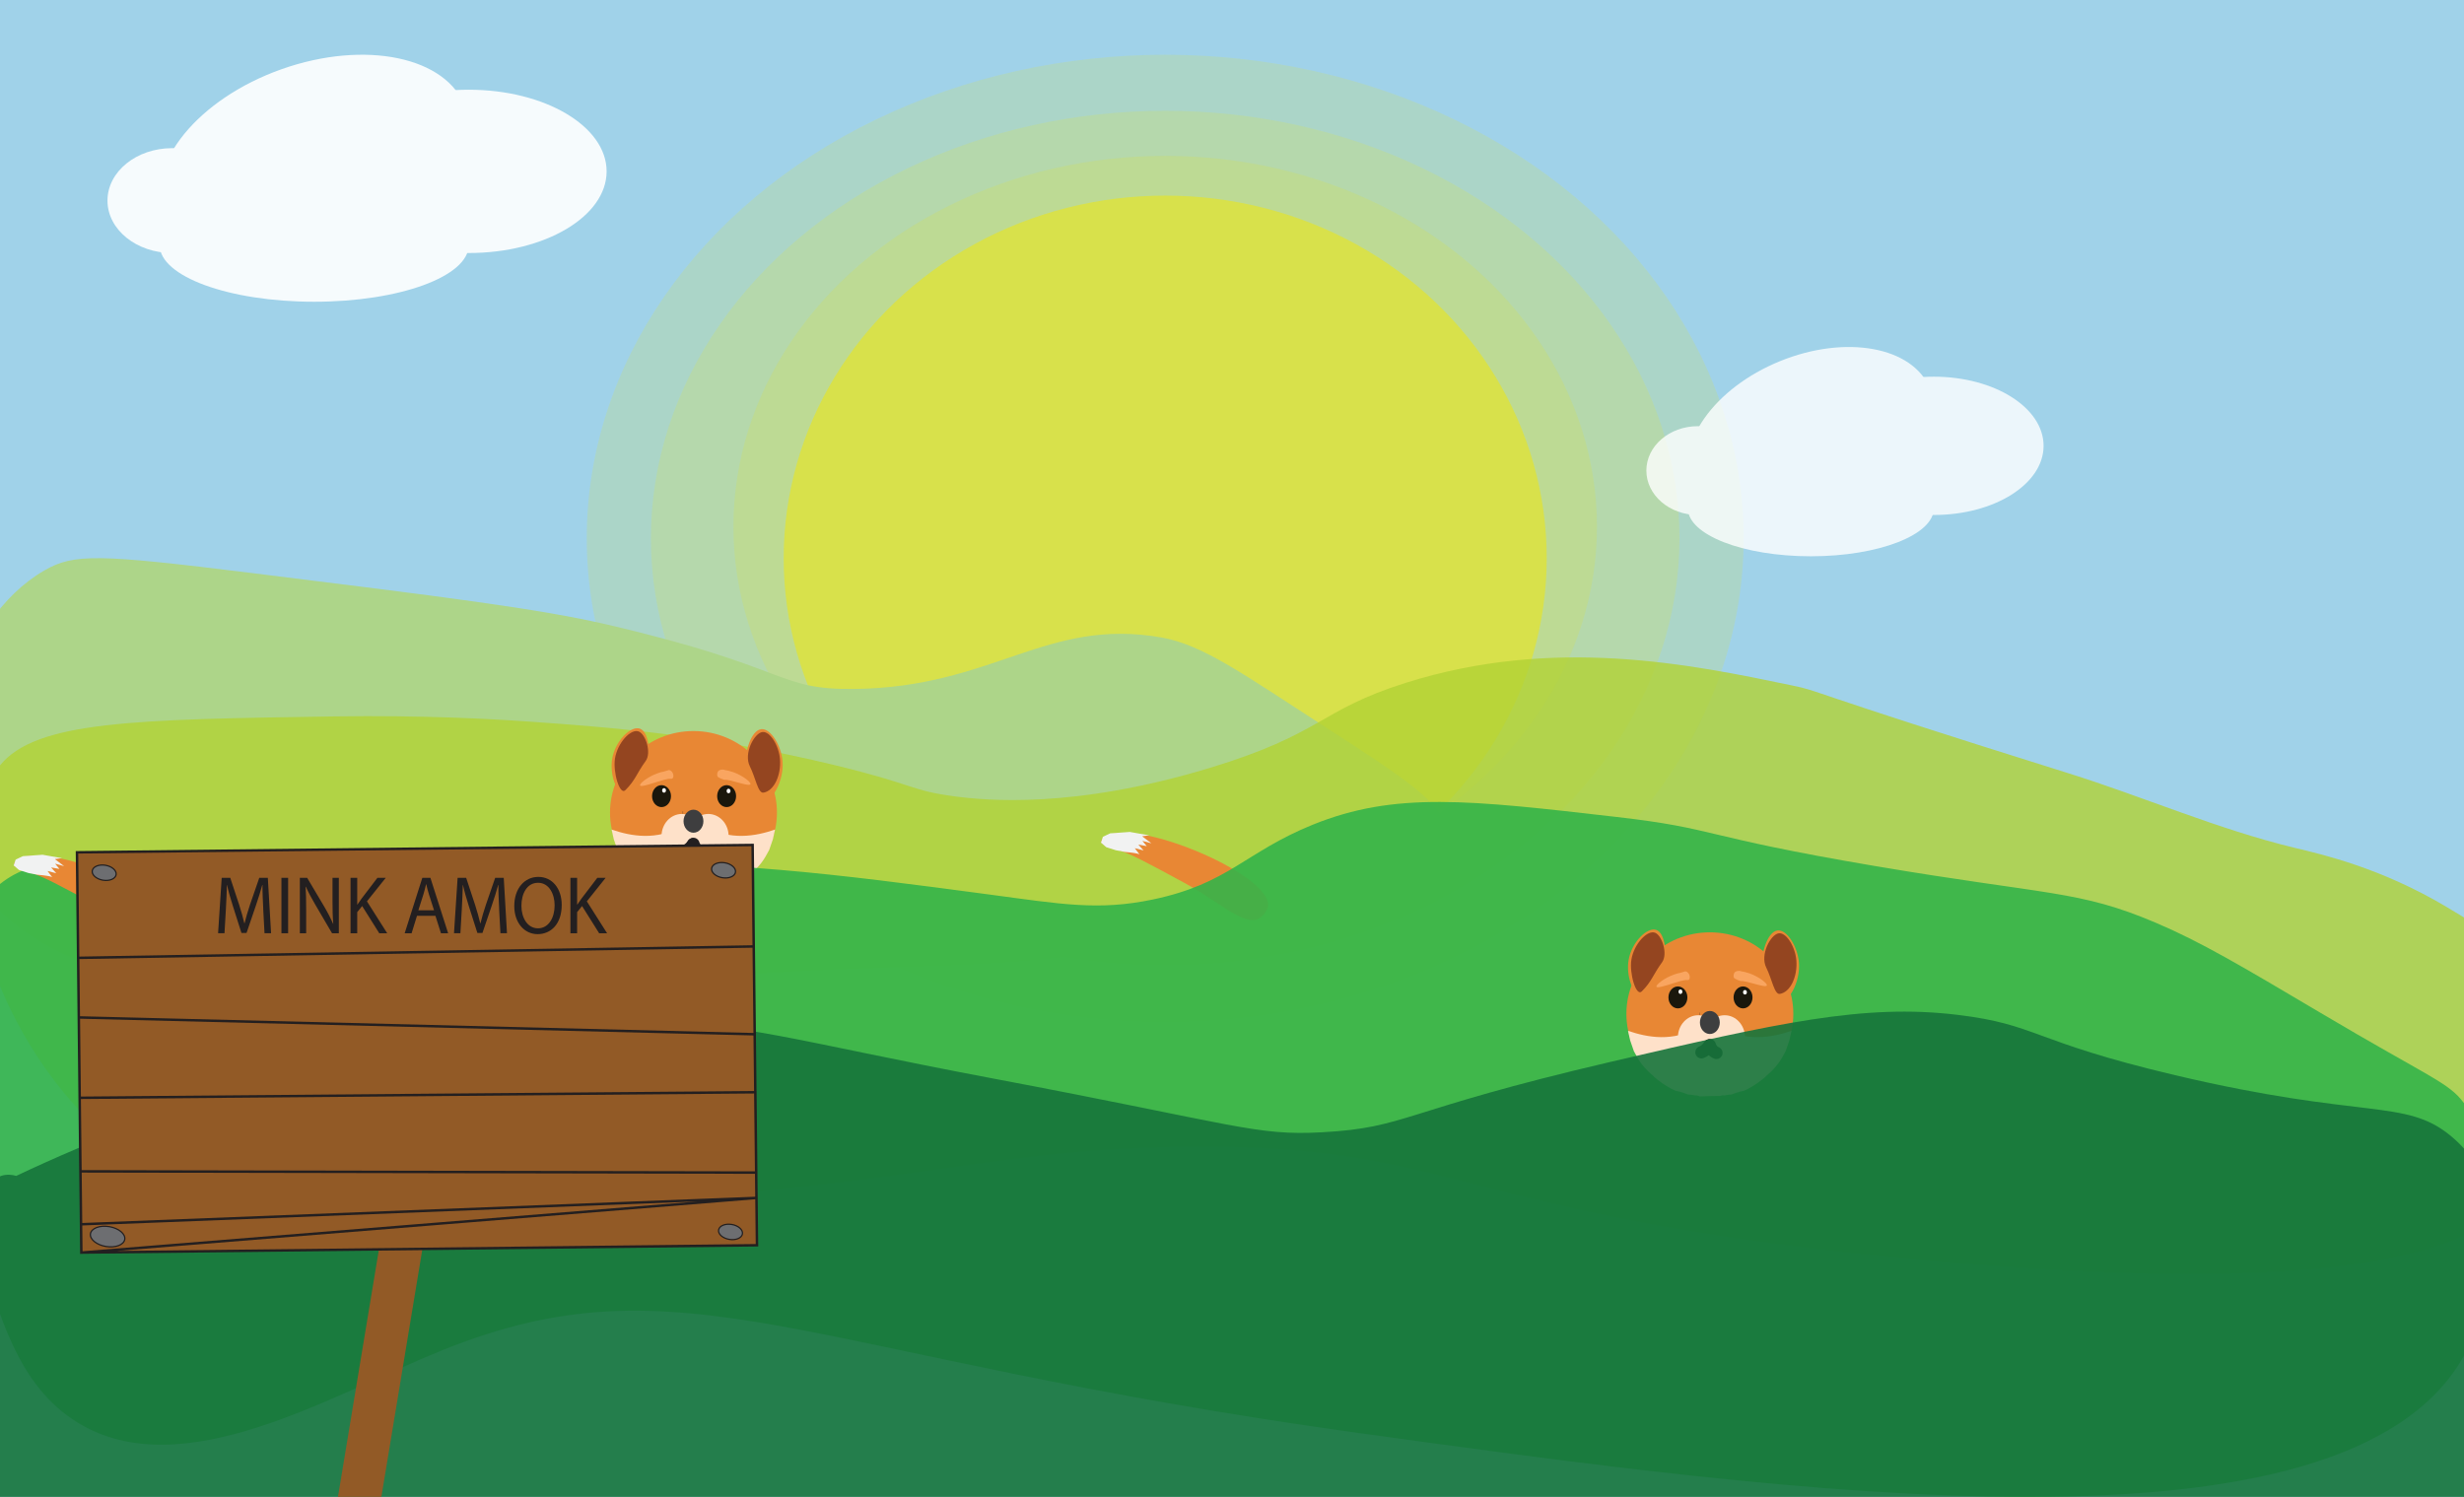 <?xml version="1.0" encoding="UTF-8"?><svg id="Layer_1" xmlns="http://www.w3.org/2000/svg" width="996.62" height="605.5" viewBox="0 0 996.62 605.5"><rect x="0" y="0" width="996.62" height="605.5" fill="#808080" stroke="none"/><defs><style>.cls-1{fill:#f9a560;}.cls-2{fill:#e88734;}.cls-3{fill:#fee1c9;}.cls-4{fill:#fff;}.cls-5{fill:#f1f2f2;}.cls-6,.cls-7{fill:#925a26;}.cls-8{fill:#944520;}.cls-9{fill:#a0d2e9;}.cls-10{fill:#add589;}.cls-11{fill:#231f20;}.cls-12{fill:#3e3e3f;}.cls-13{fill:#1a170c;}.cls-14{fill:#6d6e71;stroke-width:.5px;}.cls-14,.cls-7,.cls-15{stroke:#231f20;stroke-miterlimit:10;}.cls-15{fill:none;}.cls-16{opacity:.2;}.cls-17,.cls-18,.cls-19{opacity:.9;}.cls-20,.cls-21,.cls-22{opacity:.8;}.cls-23{opacity:.6;}.cls-23,.cls-22{fill:#e9e61b;}.cls-18{fill:#35b44a;}.cls-19{fill:#17753b;}.cls-21{fill:#b1d235;}</style></defs><g><ellipse class="cls-2" cx="704.15" cy="413.61" rx="31.77" ry="29.97"/><ellipse class="cls-3" cx="699.73" cy="422.27" rx="7.74" ry="8.13"/><path class="cls-2" d="M677.98,406.96c3.64,.71,8.06-5.91,9.03-11.93,.72-4.47-.07-11.09-3.15-12.24-3.48-1.31-9.49,4.49-10.63,11.05-.96,5.51,1.37,12.46,4.76,13.12Z"/><path class="cls-8" d="M678.25,405.36c3.86-3.72,4.18-6.04,7.69-10.67,2.34-3.09-.01-9.87-2.62-10.89-2.94-1.15-8.05,4.05-9.05,9.9-.83,4.92,1.77,13.79,3.97,11.66Z"/><path class="cls-2" d="M729.91,382.95c-3.84,.44-6.57,8.65-5.99,15.13,.43,4.82,2.92,11.34,6.31,11.54,3.83,.22,8.38-7.65,7.83-14.75-.46-5.96-4.58-12.33-8.15-11.93Z"/><path class="cls-8" d="M730.41,384c-3.11,.35-7.27,7.92-4.8,12.62,2.19,4.16,3.08,9.99,5.17,9.68,4.02-.61,6.76-6.35,6.3-12.29-.39-4.98-3.76-10.33-6.66-10.01Z"/><ellipse class="cls-13" cx="716.77" cy="407.58" rx="3.6" ry="4.04"/><ellipse class="cls-13" cx="691.99" cy="407.58" rx="3.6" ry="4.04"/><path class="cls-1" d="M716.02,397.97c.89,.13,2.01,.35,3.26,.78,3.63,1.25,6.88,3.75,6.56,4.43-.51,1.07-7.86-1.91-9.89-1.61-.11,.02-2.28-.76-2.55-1.11-.26-.34-.35-1.12,.02-1.84,.4-.8,2.01-.98,2.61-.66"/><path class="cls-1" d="M692.77,398.57c-.89,.13-1.14,.21-2.38,.64-3.63,1.25-6.88,3.75-6.56,4.43,.51,1.07,9.59-2.77,11.63-2.47,.11,.02,.55,.1,.82-.25,.26-.34,.35-1.12-.02-1.84-.4-.8-1.24-1.31-1.84-.99"/><line class="cls-15" x1="700.19" y1="413.61" x2="700.09" y2="413.61"/><ellipse class="cls-3" cx="709.78" cy="422.27" rx="7.74" ry="8.13"/><path class="cls-3" d="M708.21,418.53v25.06c.51,0,1.01,.02,1.5,.04,.88-.19,1.77-.3,2.66-.34,1.05-.36,2.1-.78,3.13-1.04,.51-.13,1.07-.26,1.64-.34,.58-.24,1.15-.51,1.72-.8,2.23-1.14,4.36-2.6,6.36-4.22,.07-.12,.16-.24,.28-.34,1.62-1.31,3.15-2.77,4.49-4.44,1.16-1.44,2.04-3.05,2.96-4.69,.01-.02,.02-.04,.03-.06,.49-1.3,.94-2.62,1.4-3.93,.29-1.18,.56-2.37,.82-3.56-7.45,2.46-17.11,4.19-26.99-1.34Z"/><ellipse class="cls-3" cx="721.68" cy="429.86" rx="2.17" ry="1.99"/><path class="cls-3" d="M699.99,418.53v25.06c-.51,0-1.01,.02-1.5,.04-.88-.19-1.77-.3-2.66-.34-1.05-.36-2.1-.78-3.13-1.04-.51-.13-1.07-.26-1.64-.34-.58-.24-1.15-.51-1.72-.8-2.23-1.14-4.36-2.6-6.36-4.22-.07-.12-.16-.24-.28-.34-1.62-1.31-3.15-2.77-4.49-4.44-1.16-1.44-2.04-3.05-2.96-4.69-.01-.02-.02-.04-.03-.06-.49-1.3-.94-2.62-1.4-3.93-.29-1.18-.56-2.37-.82-3.56,7.45,2.46,17.11,4.19,26.99-1.34Z"/><path class="cls-3" d="M708.09,443.82c3.61-1.47,6.13-4.81,6.13-8.68,0-5.24-4.6-9.49-10.27-9.49s-10.27,4.25-10.27,9.49c0,4.06,2.76,7.52,6.63,8.88,2.59-.11,5.18-.2,7.77-.19Z"/><ellipse class="cls-12" cx="704.15" cy="416.8" rx="3.78" ry="4.24"/><ellipse class="cls-4" cx="717.5" cy="405.69" rx=".74" ry=".82"/><ellipse class="cls-4" cx="692.95" cy="405.48" rx=".74" ry=".82"/><path class="cls-3" d="M693.27,431.61c2.39,1.47,5.07,2.99,7.98,2.77s5.07-2.01,6.95-4.2h-3.54c3.35,2.78,8.18,4.98,12.18,2.02,1.08-.8,1.63-2.17,.9-3.42-.63-1.07-2.33-1.7-3.42-.9-2.07,1.53-4.36,.22-6.12-1.24-.98-.81-2.59-1.1-3.54,0-1,1.17-2.1,2.71-3.78,2.76-1.86,.05-3.58-1.18-5.09-2.11-2.75-1.69-5.26,2.63-2.52,4.32h0Z"/><path class="cls-3" d="M686.13,434.29c3.22,0,3.22-5,0-5s-3.22,5,0,5h0Z"/><path class="cls-3" d="M694.88,429.5c1.76,1.27,4.24,1.45,6.28,.79s3.81-2.05,5.42-3.51c.97-.88,.96-2.65,0-3.54-1.04-.95-2.5-.94-3.54,0-.38,.34-.75,.68-1.15,1-.12,.1-.56,.39,.03-.01-.08,.06-.16,.12-.24,.18-.22,.16-.45,.32-.68,.46-.21,.13-.42,.25-.64,.37-.11,.06-.22,.11-.33,.16-.4,.19,.42-.15,.12-.05-.45,.15-.9,.28-1.37,.35l.66-.09c-.45,.05-.89,.06-1.33,0l.66,.09c-.33-.05-.64-.14-.96-.24-.18-.07-.08-.03,.29,.12-.08-.04-.16-.08-.24-.12-.16-.09-.31-.19-.46-.3-.5-.36-1.36-.41-1.93-.25s-1.21,.61-1.49,1.15c-.68,1.29-.24,2.6,.9,3.42h0Z"/><path class="cls-3" d="M702.62,426.19c1.14,1.75,2.72,3.28,4.63,4.17,.92,.43,1.87,.79,2.88,.94,1.26,.19,2.37,.18,3.63-.01,.58-.09,1.21-.67,1.49-1.15,.31-.54,.45-1.33,.25-1.93s-.57-1.19-1.15-1.49c-.63-.33-1.22-.36-1.93-.25-.08,.01-.16,.02-.24,.03l.66-.09c-.67,.08-1.34,.08-2.01-.01l.66,.09c-.71-.1-1.4-.3-2.07-.58l.6,.25c-.37-.16-.73-.34-1.08-.55-.17-.11-.35-.22-.51-.33-.16-.11-.46-.4,.11,.1-.08-.07-.16-.13-.24-.2-.32-.27-.62-.56-.9-.87-.07-.08-.14-.16-.21-.24s-.31-.39-.04-.04,.03,.03-.03-.05c-.07-.1-.14-.21-.21-.32-.71-1.09-2.25-1.65-3.42-.9-1.09,.7-1.66,2.25-.9,3.42h0Z"/><path class="cls-11" d="M701.72,424.08c-.1,.16-.21,.31-.33,.47l.39-.51c-.32,.42-.69,.79-1.11,1.12l.51-.39c-.4,.3-.82,.56-1.28,.75l.6-.25c-.07,.03-.14,.06-.21,.08-.33,.08-.61,.23-.85,.45-.27,.18-.49,.41-.64,.7-.18,.29-.28,.6-.3,.93-.07,.33-.06,.66,.04,1,.2,.6,.57,1.19,1.15,1.49l.6,.25c.44,.12,.89,.12,1.33,0,.49-.18,.99-.39,1.45-.65s.87-.59,1.27-.92c.26-.21,.5-.44,.72-.69,.36-.41,.69-.84,.99-1.3,.18-.29,.28-.6,.3-.93,.07-.33,.06-.66-.04-1-.08-.33-.23-.61-.45-.85-.18-.27-.41-.49-.7-.64-.58-.31-1.28-.46-1.93-.25l-.6,.25c-.38,.22-.67,.52-.9,.9h0Z"/><path class="cls-11" d="M701.69,425.81c.31,1.08,.86,2.03,1.61,2.86,.35,.39,.79,.72,1.22,1.02s.96,.52,1.46,.7c.33,.1,.66,.12,1,.04,.33-.02,.64-.11,.93-.3,.29-.16,.53-.37,.7-.64,.22-.24,.37-.52,.45-.85l.09-.66c0-.45-.12-.87-.34-1.26l-.39-.51c-.31-.31-.68-.52-1.1-.64-.06-.02-.13-.05-.19-.07l.6,.25c-.3-.13-.58-.3-.84-.49l.51,.39c-.27-.22-.52-.46-.74-.74l.39,.51c-.24-.31-.43-.64-.59-1l.25,.6c-.07-.18-.14-.35-.19-.54-.18-.61-.6-1.17-1.15-1.49-.29-.18-.6-.28-.93-.3-.33-.07-.66-.06-1,.04-.6,.2-1.19,.57-1.49,1.15s-.44,1.27-.25,1.93h0Z"/></g><rect class="cls-9" x="-11.25" y="-5.08" width="1007.88" height="610.58"/><g class="cls-16"><ellipse class="cls-22" cx="471.29" cy="217.73" rx="208.01" ry="172.9"/></g><g class="cls-16"><ellipse class="cls-22" cx="471.29" cy="213.04" rx="174.64" ry="149.99"/></g><g class="cls-16"><ellipse class="cls-22" cx="471.29" cy="217.73" rx="233.96" ry="195.58"/></g><ellipse class="cls-23" cx="471.29" cy="225.79" rx="154.32" ry="146.67"/><path class="cls-10" d="M17.98,230.73c11.85-6.83,21.46-6.67,83.66,1.04,77.42,9.6,116.14,14.4,143.88,20.85,74.66,17.37,68.27,26.45,100.09,26.07,56.18-.68,77.54-28.98,124.07-20.85,16.86,2.94,33.31,14.92,66.73,36.49,32.37,20.9,48.54,31.55,47.96,41.71-1.38,24.14-77.61,38.19-113.65,44.83-73.93,13.63-95.99,7.22-188.72,14.6-102.31,8.13-119.11,19.4-176.21,10.43-46.68-7.34-99.88-15.7-119.9-57.34-19.05-39.62-2.54-97.86,32.07-117.82Z"/><path class="cls-21" d="M0,309.61c14.58-17.99,54.64-18.6,134.75-19.81,36.81-.56,65.15,1.1,79.24,2.09,31.82,2.23,72.96,5.3,124.07,17.72,32.56,7.92,29.94,10.1,47.96,12.51,12.72,1.7,48.19,5.2,103.22-11.47,45.97-13.92,43.98-23.26,79.24-34.41,60.21-19.04,115.55-7.48,156.4,1.04,12.52,2.61,.34,.65,111.56,35.45,30.73,9.62,60.45,22.69,91.75,30.24,10.97,2.64,34.79,8.01,61.52,23.98,10.45,6.25,16.43,9.82,21.9,15.64,23.04,24.54,21.72,72.83,8.34,96.97-9.57,17.25-39.88,48.47-240.85,30.24-192.46-17.46-188.36-48.23-304.45-45.88-80.92,1.64-104.42,17.03-267.96,25.02-83.41,4.08-123.38,2.33-158.48-25.02C-2.76,424.2-27.2,343.17,0,309.61Z"/><g><ellipse class="cls-2" cx="280.49" cy="328.68" rx="33.76" ry="32.97"/><ellipse class="cls-3" cx="275.79" cy="338.19" rx="8.22" ry="8.94"/><path class="cls-2" d="M252.67,321.36c3.87,.78,8.56-6.5,9.59-13.12,.76-4.92-.08-12.19-3.35-13.46-3.7-1.44-10.09,4.94-11.3,12.16-1.02,6.06,1.46,13.7,5.06,14.43Z"/><path class="cls-8" d="M252.97,319.6c4.1-4.09,4.45-6.64,8.17-11.74,2.48-3.4-.02-10.86-2.78-11.97-3.12-1.26-8.56,4.45-9.61,10.89-.89,5.41,1.88,15.16,4.22,12.82Z"/><path class="cls-2" d="M307.87,294.96c-4.08,.48-6.98,9.52-6.37,16.64,.46,5.3,3.11,12.48,6.71,12.69,4.07,.24,8.9-8.41,8.32-16.22-.49-6.56-4.87-13.56-8.66-13.12Z"/><path class="cls-8" d="M308.4,296.11c-3.31,.38-7.72,8.71-5.1,13.88,2.32,4.58,3.27,10.99,5.49,10.64,4.27-.67,7.19-6.99,6.69-13.51-.42-5.48-4-11.36-7.08-11.01Z"/><ellipse class="cls-13" cx="293.9" cy="322.04" rx="3.83" ry="4.44"/><ellipse class="cls-13" cx="267.57" cy="322.04" rx="3.83" ry="4.44"/><path class="cls-1" d="M293.1,311.47c.94,.14,2.14,.39,3.46,.86,3.86,1.38,7.31,4.12,6.97,4.88-.54,1.18-8.36-2.1-10.51-1.77-.11,.02-2.43-.84-2.71-1.22-.28-.38-.37-1.23,.02-2.03,.43-.88,2.14-1.08,2.77-.73"/><path class="cls-1" d="M268.4,312.14c-.94,.14-1.21,.23-2.53,.7-3.86,1.38-7.31,4.12-6.97,4.88,.54,1.18,10.2-3.04,12.36-2.71,.11,.02,.59,.11,.87-.28,.28-.38,.37-1.23-.02-2.03-.43-.88-1.32-1.44-1.95-1.09"/><line class="cls-15" x1="276.28" y1="328.68" x2="276.18" y2="328.68"/><ellipse class="cls-3" cx="286.48" cy="338.19" rx="8.22" ry="8.94"/><path class="cls-3" d="M284.8,334.09v27.56c.54,0,1.08,.02,1.6,.05,.93-.21,1.88-.33,2.83-.37,1.12-.4,2.23-.86,3.32-1.15,.55-.14,1.14-.29,1.74-.38,.62-.27,1.23-.56,1.83-.88,2.37-1.26,4.64-2.86,6.76-4.65,.07-.14,.17-.26,.3-.37,1.73-1.44,3.35-3.05,4.77-4.88,1.23-1.58,2.17-3.36,3.14-5.15,.01-.02,.02-.05,.04-.07,.53-1.42,1-2.88,1.49-4.33,.31-1.3,.6-2.6,.88-3.91-7.92,2.71-18.19,4.61-28.68-1.48Z"/><ellipse class="cls-3" cx="299.12" cy="346.55" rx="2.3" ry="2.18"/><path class="cls-3" d="M276.07,334.09v27.56c-.54,0-1.08,.02-1.6,.05-.93-.21-1.88-.33-2.83-.37-1.12-.4-2.23-.86-3.32-1.15-.55-.14-1.14-.29-1.74-.38-.62-.27-1.23-.56-1.83-.88-2.37-1.26-4.64-2.86-6.76-4.65-.07-.14-.17-.26-.3-.37-1.73-1.44-3.35-3.05-4.77-4.88-1.23-1.58-2.17-3.36-3.14-5.15-.01-.02-.02-.05-.04-.07-.53-1.42-1-2.88-1.49-4.33-.31-1.3-.6-2.6-.88-3.91,7.92,2.71,18.19,4.61,28.68-1.48Z"/><path class="cls-3" d="M284.68,361.9c3.84-1.62,6.52-5.28,6.52-9.55,0-5.76-4.89-10.44-10.91-10.44s-10.91,4.67-10.91,10.44c0,4.46,2.93,8.27,7.05,9.76,2.75-.12,5.51-.22,8.26-.21Z"/><ellipse class="cls-12" cx="280.49" cy="332.18" rx="4.02" ry="4.66"/><ellipse class="cls-4" cx="294.68" cy="319.96" rx=".78" ry=".91"/><ellipse class="cls-4" cx="268.59" cy="319.73" rx=".78" ry=".91"/><path class="cls-3" d="M269.01,348.25c2.5,1.59,5.32,3.25,8.4,3.02s5.33-2.2,7.27-4.55h-3.54c3.46,2.97,8.59,5.38,12.75,2.18,1.07-.82,1.64-2.15,.9-3.42-.62-1.05-2.34-1.72-3.42-.9-2.29,1.76-4.77,.25-6.69-1.4-.95-.82-2.62-1.1-3.54,0-1.08,1.3-2.28,3.04-4.13,3.1-2.01,.07-3.88-1.32-5.49-2.35-2.72-1.73-5.23,2.59-2.52,4.32h0Z"/><path class="cls-3" d="M261.34,351.17c3.22,0,3.22-5,0-5s-3.22,5,0,5h0Z"/><path class="cls-3" d="M270.72,345.94c1.84,1.37,4.49,1.56,6.62,.83s3.96-2.21,5.62-3.77c.95-.9,.98-2.64,0-3.54s-2.52-.96-3.54,0c-.31,.29-.62,.58-.94,.86-.16,.14-.32,.28-.48,.41-.08,.07-.17,.13-.25,.2,.08-.08,.4-.3,.13-.1-.34,.24-.68,.48-1.03,.69-.18,.1-.36,.2-.54,.29-.09,.04-.2,.08-.28,.13,.15-.11,.49-.19,.11-.05s-.73,.21-1.11,.3c-.3,.07,.55-.04,.24-.03-.09,0-.19,.02-.28,.02-.19,0-.38,0-.57,0-.09,0-.44-.05-.02,0s.08,0-.02-.01c-.18-.04-.36-.11-.54-.15-.29-.07,.46,.23,.2,.09-.08-.05-.17-.08-.26-.13-.19-.11-.37-.23-.55-.36-.49-.36-1.37-.41-1.93-.25s-1.21,.61-1.49,1.15c-.31,.58-.46,1.28-.25,1.93s.6,1.08,1.15,1.49h0Z"/><path class="cls-3" d="M279,342.38c1.18,1.88,2.85,3.53,4.86,4.5,.95,.46,1.95,.84,2.99,1.01,1.31,.21,2.5,.2,3.81-.01,.58-.09,1.21-.66,1.49-1.15,.31-.54,.45-1.33,.25-1.93s-.57-1.19-1.15-1.49c-.63-.33-1.23-.37-1.93-.25-.08,.01-.16,.03-.25,.04l.66-.09c-.7,.09-1.41,.08-2.11,0l.66,.09c-.63-.09-1.22-.26-1.82-.47-.41-.14,.61,.28,.01,0-.12-.05-.23-.11-.34-.17-.29-.15-.56-.31-.83-.49-.13-.08-.25-.17-.37-.26-.35-.24,.5,.41,0-.01-.24-.2-.46-.41-.68-.63s-.42-.46-.62-.7c-.16-.2-.11-.14,.14,.18-.05-.07-.11-.15-.16-.22-.11-.15-.2-.3-.3-.46-.7-1.11-2.26-1.64-3.42-.9s-1.64,2.24-.9,3.42h0Z"/><path class="cls-11" d="M278.05,340.32c-.13,.22-.28,.43-.43,.63l.39-.51c-.35,.44-.74,.84-1.19,1.19l.51-.39c-.41,.31-.85,.57-1.32,.77l.6-.25c-.06,.02-.12,.05-.17,.07-.33,.08-.61,.23-.85,.45-.27,.18-.49,.41-.64,.7-.18,.29-.28,.6-.3,.93-.07,.33-.06,.66,.04,1,.2,.6,.57,1.19,1.15,1.49l.6,.25c.44,.12,.89,.12,1.33,0,.51-.2,1.02-.41,1.49-.69s.91-.63,1.33-.98c.28-.24,.53-.49,.77-.77,.37-.43,.72-.89,1.02-1.37,.18-.29,.28-.6,.3-.93,.07-.33,.06-.66-.04-1-.08-.33-.23-.61-.45-.85-.18-.27-.41-.49-.7-.64-.58-.31-1.28-.46-1.93-.25s-1.14,.58-1.49,1.15h0Z"/><path class="cls-11" d="M278.03,342.03c.32,1.15,.9,2.14,1.67,3.04,.37,.42,.82,.77,1.27,1.09s.98,.54,1.5,.74c.33,.1,.66,.12,1,.04,.33-.02,.64-.11,.93-.3,.29-.16,.53-.37,.7-.64,.22-.24,.37-.52,.45-.85,.15-.64,.11-1.36-.25-1.93l-.39-.51c-.31-.31-.68-.52-1.1-.64-.05-.02-.11-.04-.16-.06l.6,.25c-.31-.13-.6-.31-.87-.51l.51,.39c-.3-.24-.57-.51-.8-.81l.39,.51c-.26-.34-.47-.71-.64-1.1l.25,.6c-.09-.21-.16-.42-.22-.64-.17-.61-.6-1.18-1.15-1.49-.29-.18-.6-.28-.93-.3-.33-.07-.66-.06-1,.04-.6,.2-1.19,.57-1.49,1.15s-.44,1.27-.25,1.93h0Z"/></g><g><path class="cls-2" d="M512.42,367.94c6.5-12.3-54.24-38.45-65.89-29.14-.76,.61-1.08,1.13-1.04,1.61,.19,1.85,5.02,3,6.24,3.3,4.81,1.2,12.32,5.27,27.33,13.42,17.57,9.53,27.65,21.59,33.35,10.81Z"/><path class="cls-5" d="M454.98,344.62c6.27,.53,6.03,1.13,6.03,1.13l-2.02-2.65,3.53,.89-2.08-2.34,3.39,.62-1.77-2.13,3.65,.99-3.74-2.85,2.87-.37-7.86-1.39-7.95,.57-2.93,1.4-.8,2.35,2.14,1.85,3.86,1.23,3.66,.7Z"/></g><path class="cls-18" d="M0,357.59c29.63-23.47,63.14,11.81,167.07,3.13,39.13-3.27,32.37-8.1,69.86-10.43,51.35-3.19,102.74,3.47,162.65,11.47,29.79,3.98,44.65,6.71,66.73,2.09,30.72-6.43,37.16-19.09,64.64-30.24,33.25-13.48,63.18-10.03,123.03-3.13,41.11,4.74,32.81,7.71,104.26,19.81,70.5,11.94,82.53,9.71,113.65,22.94,18.24,7.75,34.4,17.33,66.73,36.49,44.74,26.51,51.7,28.05,57.99,36.49,21.52,28.87,13.66,77.69,0,102.18-48.2,86.42-272.24,55.44-446.9,31.28-226.54-31.33-273.5-72.84-371.18-33.36-44.75,18.09-104.71,55.02-147.01,29.19-24.15-14.74-32.19-43.61-40.66-74.03C-14.19,483.3-40.32,389.52,0,357.59Z"/><g><ellipse class="cls-2" cx="691.59" cy="410.1" rx="33.76" ry="32.97"/><ellipse class="cls-3" cx="686.89" cy="419.61" rx="8.22" ry="8.94"/><path class="cls-2" d="M663.78,402.78c3.87,.78,8.56-6.5,9.59-13.12,.76-4.92-.08-12.19-3.35-13.46-3.7-1.44-10.09,4.94-11.3,12.16-1.02,6.06,1.46,13.7,5.06,14.43Z"/><path class="cls-8" d="M664.07,401.02c4.1-4.09,4.45-6.64,8.17-11.74,2.48-3.4-.02-10.86-2.78-11.97-3.12-1.26-8.56,4.45-9.61,10.89-.89,5.41,1.88,15.16,4.22,12.82Z"/><path class="cls-2" d="M718.97,376.37c-4.08,.48-6.98,9.52-6.37,16.64,.46,5.3,3.11,12.48,6.71,12.69,4.07,.24,8.9-8.41,8.32-16.22-.49-6.56-4.87-13.56-8.66-13.12Z"/><path class="cls-8" d="M719.5,377.52c-3.31,.38-7.72,8.71-5.1,13.88,2.32,4.58,3.27,10.99,5.49,10.64,4.27-.67,7.19-6.99,6.69-13.51-.42-5.48-4-11.36-7.08-11.01Z"/><ellipse class="cls-13" cx="705.01" cy="403.46" rx="3.83" ry="4.44"/><ellipse class="cls-13" cx="678.67" cy="403.46" rx="3.83" ry="4.44"/><path class="cls-1" d="M704.21,392.89c.94,.14,2.14,.39,3.46,.86,3.86,1.38,7.31,4.12,6.97,4.88-.54,1.18-8.36-2.1-10.51-1.77-.11,.02-2.43-.84-2.71-1.22-.28-.38-.37-1.23,.02-2.03,.43-.88,2.14-1.08,2.77-.73"/><path class="cls-1" d="M679.5,393.56c-.94,.14-1.21,.23-2.53,.7-3.86,1.38-7.31,4.12-6.97,4.88,.54,1.18,10.2-3.04,12.36-2.71,.11,.02,.59,.11,.87-.28,.28-.38,.37-1.23-.02-2.03-.43-.88-1.32-1.44-1.95-1.09"/><line class="cls-15" x1="687.38" y1="410.1" x2="687.28" y2="410.1"/><ellipse class="cls-3" cx="697.58" cy="419.61" rx="8.22" ry="8.94"/><path class="cls-3" d="M695.91,415.5v27.56c.54,0,1.08,.02,1.6,.05,.93-.21,1.88-.33,2.83-.37,1.12-.4,2.23-.86,3.32-1.15,.55-.14,1.14-.29,1.74-.38,.62-.27,1.23-.56,1.83-.88,2.37-1.26,4.64-2.86,6.76-4.65,.07-.14,.17-.26,.3-.37,1.73-1.44,3.35-3.05,4.77-4.88,1.23-1.58,2.17-3.36,3.14-5.15,.01-.02,.02-.05,.04-.07,.53-1.42,1-2.88,1.49-4.33,.31-1.3,.6-2.6,.88-3.91-7.92,2.71-18.19,4.61-28.68-1.48Z"/><ellipse class="cls-3" cx="710.22" cy="427.96" rx="2.3" ry="2.18"/><path class="cls-3" d="M687.18,415.5v27.56c-.54,0-1.08,.02-1.6,.05-.93-.21-1.88-.33-2.83-.37-1.12-.4-2.23-.86-3.32-1.15-.55-.14-1.14-.29-1.74-.38-.62-.27-1.23-.56-1.83-.88-2.37-1.26-4.64-2.86-6.76-4.65-.07-.14-.17-.26-.3-.37-1.73-1.44-3.35-3.05-4.77-4.88-1.23-1.58-2.17-3.36-3.14-5.15-.01-.02-.02-.05-.04-.07-.53-1.42-1-2.88-1.49-4.33-.31-1.3-.6-2.6-.88-3.91,7.92,2.71,18.19,4.61,28.68-1.48Z"/><path class="cls-3" d="M695.79,443.31c3.84-1.62,6.52-5.28,6.52-9.55,0-5.76-4.89-10.44-10.91-10.44s-10.91,4.67-10.91,10.44c0,4.46,2.93,8.27,7.05,9.76,2.75-.12,5.51-.22,8.26-.21Z"/><ellipse class="cls-12" cx="691.59" cy="413.6" rx="4.02" ry="4.66"/><ellipse class="cls-4" cx="705.79" cy="401.38" rx=".78" ry=".91"/><ellipse class="cls-4" cx="679.69" cy="401.15" rx=".78" ry=".91"/><path class="cls-3" d="M680.11,429.67c2.5,1.59,5.32,3.25,8.4,3.02s5.33-2.2,7.27-4.55h-3.54c3.46,2.97,8.59,5.38,12.75,2.18,1.07-.82,1.64-2.15,.9-3.42-.62-1.05-2.34-1.72-3.42-.9-2.29,1.76-4.77,.25-6.69-1.4-.95-.82-2.62-1.1-3.54,0-1.08,1.3-2.28,3.04-4.13,3.1-2.01,.07-3.88-1.32-5.49-2.35-2.72-1.73-5.23,2.59-2.52,4.32h0Z"/><path class="cls-3" d="M672.44,432.59c3.22,0,3.22-5,0-5s-3.22,5,0,5h0Z"/><path class="cls-3" d="M681.83,427.36c1.84,1.37,4.49,1.56,6.62,.83s3.96-2.21,5.62-3.77c.95-.9,.98-2.64,0-3.54s-2.52-.96-3.54,0c-.31,.29-.62,.58-.94,.86-.16,.14-.32,.28-.48,.41-.08,.07-.17,.13-.25,.2,.08-.08,.4-.3,.13-.1-.34,.24-.68,.48-1.03,.69-.18,.1-.36,.2-.54,.29-.09,.04-.2,.08-.28,.13,.15-.11,.49-.19,.11-.05s-.73,.21-1.11,.3c-.3,.07,.55-.04,.24-.03-.09,0-.19,.02-.28,.02-.19,0-.38,0-.57,0-.09,0-.44-.05-.02,0s.08,0-.02-.01c-.18-.04-.36-.11-.54-.15-.29-.07,.46,.23,.2,.09-.08-.05-.17-.08-.26-.13-.19-.11-.37-.23-.55-.36-.49-.36-1.37-.41-1.93-.25s-1.21,.61-1.49,1.15c-.31,.58-.46,1.28-.25,1.93s.6,1.08,1.15,1.49h0Z"/><path class="cls-3" d="M690.11,423.8c1.18,1.88,2.85,3.53,4.86,4.5,.95,.46,1.95,.84,2.99,1.01,1.31,.21,2.5,.2,3.81-.01,.58-.09,1.21-.66,1.49-1.15,.31-.54,.45-1.33,.25-1.93s-.57-1.19-1.15-1.49c-.63-.33-1.23-.37-1.93-.25-.08,.01-.16,.03-.25,.04l.66-.09c-.7,.09-1.41,.08-2.11,0l.66,.09c-.63-.09-1.22-.26-1.82-.47-.41-.14,.61,.28,.01,0-.12-.05-.23-.11-.34-.17-.29-.15-.56-.31-.83-.49-.13-.08-.25-.17-.37-.26-.35-.24,.5,.41,0-.01-.24-.2-.46-.41-.68-.63s-.42-.46-.62-.7c-.16-.2-.11-.14,.14,.18-.05-.07-.11-.15-.16-.22-.11-.15-.2-.3-.3-.46-.7-1.11-2.26-1.64-3.42-.9s-1.64,2.24-.9,3.42h0Z"/><path class="cls-11" d="M689.15,421.73c-.13,.22-.28,.43-.43,.63l.39-.51c-.35,.44-.74,.84-1.19,1.19l.51-.39c-.41,.31-.85,.57-1.32,.77l.6-.25c-.06,.02-.12,.05-.17,.07-.33,.08-.61,.23-.85,.45-.27,.18-.49,.41-.64,.7-.18,.29-.28,.6-.3,.93-.07,.33-.06,.66,.04,1,.2,.6,.57,1.19,1.15,1.49l.6,.25c.44,.12,.89,.12,1.33,0,.51-.2,1.02-.41,1.49-.69s.91-.63,1.33-.98c.28-.24,.53-.49,.77-.77,.37-.43,.72-.89,1.02-1.37,.18-.29,.28-.6,.3-.93,.07-.33,.06-.66-.04-1-.08-.33-.23-.61-.45-.85-.18-.27-.41-.49-.7-.64-.58-.31-1.28-.46-1.93-.25s-1.14,.58-1.49,1.15h0Z"/><path class="cls-11" d="M689.13,423.44c.32,1.15,.9,2.14,1.67,3.04,.37,.42,.82,.77,1.27,1.09s.98,.54,1.5,.74c.33,.1,.66,.12,1,.04,.33-.02,.64-.11,.93-.3,.29-.16,.53-.37,.7-.64,.22-.24,.37-.52,.45-.85,.15-.64,.11-1.36-.25-1.93l-.39-.51c-.31-.31-.68-.52-1.1-.64-.05-.02-.11-.04-.16-.06l.6,.25c-.31-.13-.6-.31-.87-.51l.51,.39c-.3-.24-.57-.51-.8-.81l.39,.51c-.26-.34-.47-.71-.64-1.1l.25,.6c-.09-.21-.16-.42-.22-.64-.17-.61-.6-1.18-1.15-1.49-.29-.18-.6-.28-.93-.3-.33-.07-.66-.06-1,.04-.6,.2-1.19,.57-1.49,1.15s-.44,1.27-.25,1.93h0Z"/></g><path class="cls-19" d="M.48,475.65c2.24-.75,4.44-.46,6.1,0,30.05-14.22,72.85-31.73,126.29-44.81,33.73-8.26,72.72-17.82,123.58-17.65,44.39,.15,63.26,7.61,145.31,23.09,98.51,18.58,105.92,23.23,133.08,21.73,34.71-1.92,31.25-8.6,116.79-28.52,67.63-15.74,102.22-23.52,139.87-19.01,32.79,3.93,29.58,10.58,88.27,24.44,76.6,18.09,92.88,9.32,111.36,24.44,40.49,33.14,26.61,127.9,5.98,173.82-111.88,249.03-933.4,199.25-996.62,0-10.71-33.75-24.29-149.41,0-157.53Z"/><ellipse class="cls-9" cx="91.88" cy="89.48" rx="52.53" ry="35.72"/><ellipse class="cls-9" cx="174.54" cy="152.52" rx="53.93" ry="45.53"/><g class="cls-17"><ellipse class="cls-4" cx="69.65" cy="81.14" rx="26.18" ry="21.21"/><ellipse class="cls-4" cx="127.08" cy="99.17" rx="62.5" ry="22.89"/><ellipse class="cls-4" cx="189.58" cy="69.32" rx="55.78" ry="33.03"/><ellipse class="cls-4" cx="127.08" cy="65.17" rx="64.85" ry="39.44" transform="translate(-14.46 46.1) rotate(-19.48)"/></g><g class="cls-20"><ellipse class="cls-4" cx="686.74" cy="190.35" rx="20.83" ry="17.96"/><ellipse class="cls-4" cx="732.44" cy="205.63" rx="49.74" ry="19.39"/><ellipse class="cls-4" cx="782.18" cy="180.34" rx="44.39" ry="27.97"/><ellipse class="cls-4" cx="732.44" cy="176.83" rx="52.02" ry="33.15" transform="translate(-12.58 289.44) rotate(-22.17)"/></g><g><path class="cls-2" d="M72.65,377.17c6.5-12.3-54.24-38.45-65.89-29.14-.76,.61-1.08,1.13-1.04,1.61,.19,1.85,5.02,3,6.24,3.3,4.81,1.2,12.32,5.27,27.33,13.42,17.57,9.53,27.65,21.59,33.35,10.81Z"/><path class="cls-5" d="M15.21,353.85c6.27,.53,6.03,1.13,6.03,1.13l-2.02-2.65,3.53,.89-2.08-2.34,3.39,.62-1.77-2.13,3.65,.99-3.74-2.85,2.87-.37-7.86-1.39-7.95,.57-2.93,1.4-.8,2.35,2.14,1.85,3.86,1.23,3.66,.7Z"/></g><g><rect class="cls-6" x="32.01" y="343.28" width="273.29" height="161.92" transform="translate(-4.59 1.86) rotate(-.62)"/><rect class="cls-6" x="140.5" y="465.03" width="17.32" height="236.62" transform="translate(97.26 -16.53) rotate(9.4)"/><path class="cls-7" d="M32.9,506.68l273.28-2.97-1.76-161.91-273.28,2.97,1.76,161.91,273.07-22.12-273.19,10.67-.23-21.41,273.32,.5-.35-32.5-273.29,2.25-.35-32.51,273.38,6.8-.39-35.51h0l-273.26,4.61"/><ellipse class="cls-14" cx="42.14" cy="353.01" rx="3.06" ry="4.89" transform="translate(-313.01 336.94) rotate(-80.6)"/><ellipse class="cls-14" cx="43.52" cy="500.19" rx="4.07" ry="7.03" transform="translate(-457.06 461.44) rotate(-80.6)"/><ellipse class="cls-14" cx="292.64" cy="352.01" rx="3.06" ry="4.89" transform="translate(-102.42 583.24) rotate(-80.6)"/><ellipse class="cls-14" cx="295.46" cy="498.3" rx="3.06" ry="4.89" transform="translate(-244.39 708.43) rotate(-80.6)"/></g><g><path class="cls-11" d="M106.48,367.66c-.16-3.13-.34-6.88-.31-9.68h-.09c-.72,2.63-1.59,5.42-2.65,8.52l-3.71,10.88h-2.06l-3.4-10.68c-1-3.16-1.84-6.05-2.43-8.72h-.06c-.06,2.79-.22,6.55-.41,9.91l-.56,9.61h-2.59l1.46-22.42h3.46l3.58,10.84c.87,2.76,1.59,5.22,2.12,7.55h.09c.53-2.26,1.28-4.72,2.21-7.55l3.74-10.84h3.46l1.31,22.42h-2.65l-.53-9.85Z"/><path class="cls-11" d="M116.54,355.09v22.42h-2.71v-22.42h2.71Z"/><path class="cls-11" d="M121.28,377.51v-22.42h2.96l6.73,11.34c1.56,2.63,2.77,4.99,3.77,7.29l.06-.03c-.25-2.99-.31-5.72-.31-9.21v-9.38h2.56v22.42h-2.74l-6.67-11.38c-1.46-2.5-2.87-5.06-3.93-7.48l-.09,.03c.16,2.83,.22,5.52,.22,9.25v9.58h-2.55Z"/><path class="cls-11" d="M141.78,355.09h2.71v10.81h.09c.56-.86,1.12-1.66,1.65-2.39l6.42-8.42h3.37l-7.6,9.51,8.19,12.91h-3.21l-6.92-11.01-1.99,2.46v8.55h-2.71v-22.42Z"/><path class="cls-11" d="M168.66,370.46l-2.18,7.05h-2.8l7.14-22.42h3.27l7.17,22.42h-2.9l-2.24-7.05h-7.45Zm6.89-2.26l-2.06-6.45c-.47-1.46-.78-2.79-1.09-4.09h-.06c-.31,1.33-.65,2.69-1.06,4.06l-2.06,6.49h6.33Z"/><path class="cls-11" d="M201.9,367.66c-.16-3.13-.34-6.88-.31-9.68h-.09c-.72,2.63-1.59,5.42-2.65,8.52l-3.71,10.88h-2.06l-3.4-10.68c-1-3.16-1.84-6.05-2.43-8.72h-.06c-.06,2.79-.22,6.55-.41,9.91l-.56,9.61h-2.59l1.46-22.42h3.46l3.58,10.84c.87,2.76,1.59,5.22,2.12,7.55h.09c.53-2.26,1.28-4.72,2.21-7.55l3.74-10.84h3.46l1.31,22.42h-2.65l-.53-9.85Z"/><path class="cls-11" d="M227.2,366.06c0,7.72-4.39,11.81-9.75,11.81s-9.44-4.59-9.44-11.38c0-7.12,4.14-11.78,9.75-11.78s9.44,4.69,9.44,11.34Zm-16.3,.37c0,4.79,2.43,9.08,6.7,9.08s6.73-4.22,6.73-9.31c0-4.46-2.18-9.11-6.7-9.11s-6.73,4.42-6.73,9.35Z"/><path class="cls-11" d="M230.72,355.09h2.71v10.81h.09c.56-.86,1.12-1.66,1.65-2.39l6.42-8.42h3.37l-7.6,9.51,8.19,12.91h-3.21l-6.92-11.01-1.99,2.46v8.55h-2.71v-22.42Z"/></g></svg>